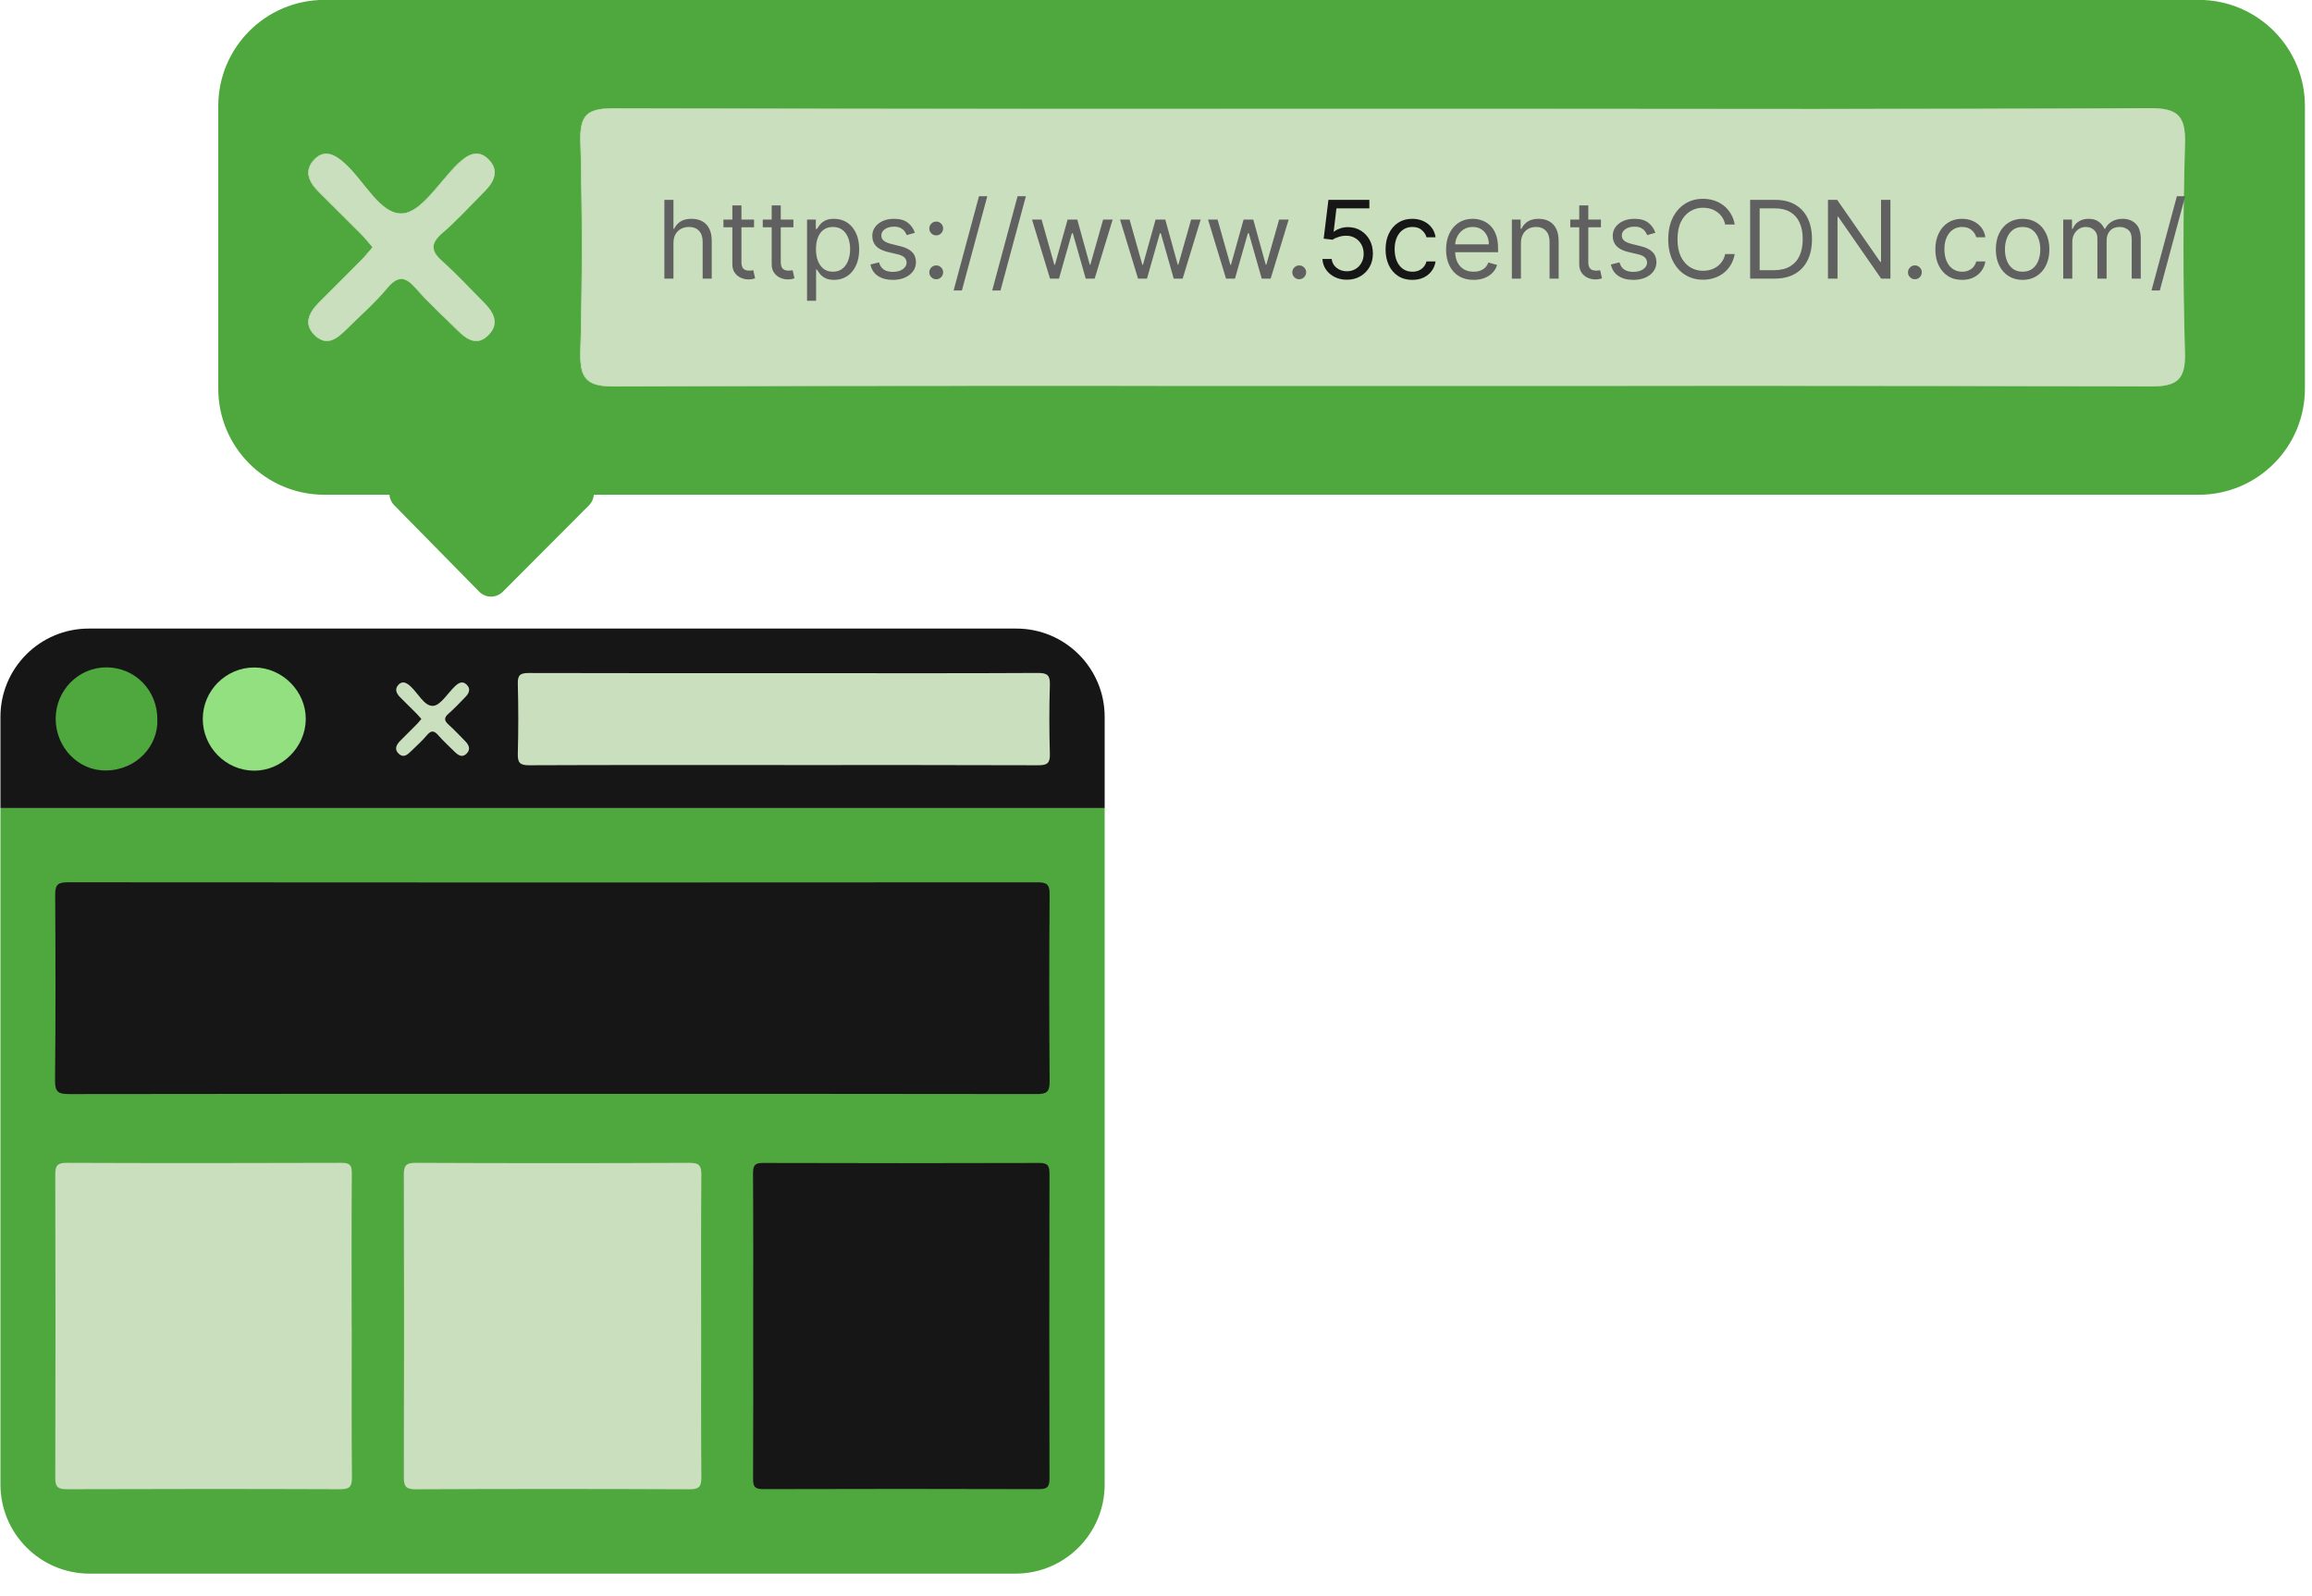<svg width="84" height="58" viewBox="0 0 84 58" fill="none" xmlns="http://www.w3.org/2000/svg">
<path d="M40.135 29.365H0.016V26.049C0.016 24.277 1.453 22.84 3.225 22.84H36.926C38.698 22.84 40.135 24.277 40.135 26.049V29.365Z" fill="#161617"/>
<path d="M0.016 29.363H40.135V53.94C40.135 55.729 38.684 57.181 36.895 57.181H3.256C1.467 57.181 0.016 55.729 0.016 53.94V29.363Z" fill="#4FA83D"/>
<path d="M20.029 39.747C14.187 39.747 8.345 39.744 2.504 39.755C2.122 39.755 1.997 39.681 2 39.269C2.023 37.022 2.018 34.774 2.005 32.527C2.003 32.187 2.066 32.059 2.449 32.059C14.197 32.07 25.945 32.068 37.692 32.06C38.029 32.06 38.138 32.136 38.135 32.491C38.118 34.764 38.117 37.039 38.135 39.312C38.138 39.691 38.008 39.754 37.668 39.754C31.788 39.744 25.907 39.747 20.027 39.747H20.029Z" fill="#161617"/>
<path d="M25.475 48.182C25.475 50.011 25.467 51.84 25.482 53.669C25.485 53.998 25.42 54.117 25.057 54.116C21.738 54.101 18.421 54.101 15.101 54.116C14.746 54.116 14.67 54.009 14.672 53.673C14.683 50.016 14.683 46.357 14.672 42.699C14.672 42.369 14.735 42.252 15.096 42.254C18.416 42.269 21.733 42.269 25.052 42.254C25.407 42.254 25.485 42.358 25.482 42.695C25.466 44.524 25.474 46.353 25.474 48.182H25.475Z" fill="#CADFBD"/>
<path d="M12.779 48.196C12.779 50.025 12.769 51.856 12.787 53.685C12.79 54.04 12.683 54.116 12.346 54.114C9.04 54.101 5.734 54.103 2.427 54.114C2.105 54.114 2.006 54.03 2.008 53.699C2.019 50.027 2.018 46.356 2.008 42.683C2.008 42.374 2.069 42.252 2.413 42.254C5.745 42.267 9.077 42.265 12.409 42.254C12.703 42.254 12.785 42.335 12.782 42.628C12.769 44.483 12.776 46.34 12.776 48.195L12.779 48.196Z" fill="#CADFBD"/>
<path d="M27.366 48.158C27.366 46.316 27.372 44.474 27.359 42.632C27.358 42.34 27.434 42.256 27.73 42.258C31.076 42.268 34.419 42.268 37.764 42.258C38.071 42.258 38.13 42.363 38.13 42.643C38.122 46.34 38.122 50.039 38.13 53.736C38.13 54.031 38.045 54.11 37.753 54.11C34.408 54.1 31.064 54.1 27.719 54.11C27.406 54.11 27.359 53.998 27.361 53.724C27.371 51.869 27.366 50.014 27.366 48.158Z" fill="#161617"/>
<path d="M28.473 27.799C25.388 27.799 22.304 27.794 19.22 27.807C18.889 27.807 18.805 27.714 18.813 27.392C18.836 26.543 18.836 25.692 18.813 24.844C18.805 24.529 18.902 24.455 19.207 24.455C22.696 24.465 26.185 24.461 29.675 24.461C32.354 24.461 35.034 24.468 37.713 24.453C38.063 24.451 38.155 24.546 38.144 24.889C38.118 25.725 38.12 26.562 38.144 27.398C38.154 27.732 38.045 27.807 37.726 27.807C34.642 27.795 31.557 27.8 28.473 27.8V27.799Z" fill="#CADFBD"/>
<path d="M7.367 26.115C7.372 25.088 8.218 24.249 9.245 24.254C10.264 24.26 11.119 25.124 11.109 26.138C11.1 27.157 10.233 28.014 9.222 28.004C8.198 27.995 7.362 27.142 7.367 26.115Z" fill="#93E080"/>
<path d="M5.717 26.137C5.757 27.077 4.986 27.978 3.859 27.997C2.838 28.015 2.022 27.148 2.023 26.115C2.025 25.078 2.859 24.24 3.882 24.25C4.912 24.26 5.719 25.089 5.717 26.137Z" fill="#4FA83D"/>
<path d="M15.31 26.127C15.247 26.056 15.2 25.996 15.146 25.942C14.944 25.738 14.739 25.538 14.537 25.335C14.404 25.202 14.331 25.042 14.471 24.888C14.618 24.724 14.77 24.807 14.911 24.935C15.188 25.186 15.415 25.664 15.729 25.649C16.005 25.636 16.259 25.197 16.521 24.945C16.656 24.815 16.805 24.724 16.96 24.883C17.11 25.035 17.041 25.194 16.907 25.328C16.704 25.533 16.512 25.745 16.295 25.933C16.118 26.087 16.142 26.192 16.303 26.336C16.507 26.518 16.692 26.72 16.886 26.915C17.029 27.057 17.119 27.219 16.949 27.388C16.787 27.546 16.64 27.438 16.51 27.31C16.316 27.117 16.112 26.932 15.932 26.727C15.781 26.553 15.673 26.519 15.509 26.717C15.334 26.926 15.127 27.107 14.931 27.3C14.804 27.425 14.663 27.548 14.493 27.394C14.315 27.234 14.395 27.067 14.537 26.923C14.738 26.718 14.944 26.518 15.145 26.314C15.198 26.26 15.243 26.2 15.305 26.13L15.31 26.127Z" fill="#CADFBD"/>
<path d="M79.885 -0.004H11.788C9.657 -0.004 7.93 1.723 7.93 3.855V14.12C7.93 16.251 9.657 17.978 11.788 17.978H14.15C14.158 18.111 14.213 18.246 14.322 18.358L17.41 21.499C17.645 21.738 18.03 21.74 18.268 21.502L21.4 18.361C21.51 18.249 21.566 18.113 21.575 17.978H79.885C82.016 17.978 83.743 16.251 83.743 14.12V3.855C83.743 1.723 82.016 -0.004 79.885 -0.004ZM14.053 10.479C13.608 11.014 13.075 11.477 12.579 11.968C12.257 12.284 11.895 12.6 11.461 12.21C11.006 11.798 11.21 11.373 11.573 11.004C12.088 10.484 12.61 9.971 13.125 9.451C13.259 9.313 13.378 9.161 13.533 8.982C13.373 8.799 13.253 8.647 13.117 8.509C12.602 7.991 12.082 7.476 11.563 6.959C11.223 6.619 11.037 6.212 11.395 5.817C11.772 5.399 12.159 5.609 12.519 5.935C13.227 6.573 13.804 7.797 14.607 7.756C15.31 7.72 15.96 6.601 16.629 5.955C16.971 5.624 17.353 5.392 17.75 5.799C18.131 6.189 17.956 6.594 17.615 6.936C17.1 7.456 16.606 8.001 16.054 8.479C15.603 8.871 15.665 9.143 16.076 9.507C16.598 9.971 17.071 10.489 17.565 10.983C17.928 11.346 18.161 11.762 17.726 12.19C17.312 12.595 16.935 12.318 16.606 11.992C16.112 11.498 15.589 11.03 15.13 10.505C14.746 10.063 14.471 9.977 14.053 10.479ZM79.376 5.247C79.3 7.767 79.301 10.291 79.374 12.812C79.403 13.82 79.078 14.045 78.114 14.042C68.814 14.006 59.514 14.021 50.212 14.021C40.91 14.021 31.612 14.005 22.31 14.043C21.315 14.047 21.058 13.765 21.084 12.793C21.153 10.233 21.152 7.67 21.085 5.111C21.059 4.164 21.354 3.936 22.27 3.938C32.793 3.968 43.314 3.957 53.837 3.957C61.916 3.957 69.995 3.978 78.073 3.931C79.13 3.926 79.407 4.211 79.376 5.247Z" fill="#4FA83D"/>
<path d="M16.088 9.507C16.61 9.97 17.083 10.489 17.577 10.983C17.94 11.346 18.173 11.762 17.737 12.19C17.324 12.595 16.947 12.318 16.618 11.992C16.124 11.498 15.601 11.03 15.142 10.505C14.758 10.063 14.483 9.977 14.065 10.479C13.619 11.014 13.086 11.477 12.591 11.968C12.268 12.284 11.907 12.6 11.473 12.209C11.018 11.798 11.222 11.373 11.585 11.004C12.1 10.484 12.621 9.97 13.136 9.45C13.271 9.313 13.389 9.16 13.545 8.982C13.384 8.799 13.264 8.647 13.128 8.509C12.613 7.991 12.093 7.475 11.575 6.959C11.235 6.618 11.048 6.212 11.406 5.816C11.784 5.399 12.171 5.609 12.531 5.935C13.239 6.573 13.815 7.796 14.619 7.756C15.322 7.72 15.971 6.601 16.64 5.954C16.982 5.624 17.365 5.392 17.762 5.799C18.142 6.189 17.967 6.594 17.627 6.936C17.112 7.456 16.618 8 16.065 8.478C15.615 8.87 15.677 9.142 16.088 9.507Z" fill="#4FA83D"/>
<path d="M79.388 5.245C79.312 7.766 79.313 10.29 79.386 12.811C79.415 13.818 79.09 14.044 78.126 14.04C68.826 14.005 59.526 14.019 50.224 14.019C40.922 14.019 31.623 14.003 22.322 14.042C21.327 14.045 21.07 13.763 21.096 12.791C21.165 10.232 21.163 7.669 21.097 5.109C21.071 4.163 21.366 3.935 22.281 3.936C32.804 3.967 43.326 3.956 53.849 3.956C61.928 3.956 70.007 3.977 78.085 3.93C79.141 3.925 79.418 4.21 79.388 5.245Z" fill="#4FA83D"/>
<path d="M79.388 5.245C79.312 7.766 79.313 10.29 79.386 12.811C79.415 13.818 79.09 14.044 78.126 14.04C68.826 14.005 59.526 14.019 50.224 14.019C40.922 14.019 31.623 14.003 22.322 14.042C21.327 14.045 21.07 13.763 21.096 12.791C21.165 10.232 21.163 7.669 21.097 5.109C21.071 4.163 21.366 3.935 22.281 3.936C32.804 3.967 43.326 3.956 53.849 3.956C61.928 3.956 70.007 3.977 78.085 3.93C79.141 3.925 79.418 4.21 79.388 5.245Z" fill="#CADFBD"/>
<path d="M17.577 10.983C17.94 11.346 18.173 11.762 17.737 12.19C17.324 12.595 16.947 12.318 16.618 11.992C16.124 11.498 15.601 11.03 15.142 10.505C14.758 10.063 14.483 9.977 14.065 10.479C13.619 11.014 13.086 11.477 12.591 11.968C12.268 12.284 11.907 12.6 11.473 12.209C11.018 11.798 11.222 11.373 11.585 11.004C12.1 10.484 12.621 9.97 13.136 9.45C13.271 9.313 13.389 9.16 13.545 8.982C13.384 8.799 13.264 8.647 13.128 8.509C12.613 7.991 12.093 7.475 11.575 6.959C11.235 6.618 11.048 6.212 11.406 5.816C11.784 5.399 12.171 5.609 12.531 5.935C13.239 6.573 13.815 7.796 14.619 7.756C15.322 7.72 15.971 6.601 16.64 5.954C16.982 5.624 17.365 5.392 17.762 5.799C18.142 6.189 17.967 6.594 17.627 6.936C17.112 7.456 16.618 8 16.065 8.478C15.615 8.87 15.677 9.142 16.088 9.507C16.61 9.97 17.083 10.489 17.577 10.983Z" fill="#CADFBD"/>
<path d="M24.468 8.834V10.125H24.138V7.263H24.468V8.314H24.495C24.546 8.203 24.621 8.115 24.722 8.05C24.823 7.984 24.959 7.951 25.127 7.951C25.273 7.951 25.401 7.98 25.511 8.039C25.621 8.097 25.706 8.185 25.767 8.306C25.829 8.425 25.859 8.577 25.859 8.761V10.125H25.529V8.784C25.529 8.613 25.485 8.481 25.397 8.388C25.309 8.294 25.188 8.247 25.032 8.247C24.924 8.247 24.827 8.27 24.741 8.315C24.657 8.361 24.59 8.428 24.54 8.515C24.492 8.603 24.468 8.709 24.468 8.834ZM27.396 7.979V8.258H26.284V7.979H27.396ZM26.608 7.464H26.938V9.51C26.938 9.603 26.951 9.673 26.978 9.72C27.006 9.765 27.042 9.796 27.084 9.812C27.128 9.827 27.174 9.834 27.223 9.834C27.259 9.834 27.289 9.832 27.312 9.829C27.335 9.824 27.354 9.82 27.368 9.818L27.435 10.114C27.413 10.122 27.382 10.131 27.341 10.139C27.302 10.148 27.251 10.153 27.189 10.153C27.096 10.153 27.005 10.133 26.915 10.093C26.827 10.053 26.753 9.992 26.695 9.91C26.637 9.828 26.608 9.724 26.608 9.6V7.464ZM28.826 7.979V8.258H27.713V7.979H28.826ZM28.037 7.464H28.367V9.51C28.367 9.603 28.381 9.673 28.408 9.72C28.436 9.765 28.471 9.796 28.514 9.812C28.558 9.827 28.604 9.834 28.652 9.834C28.689 9.834 28.718 9.832 28.742 9.829C28.765 9.824 28.784 9.82 28.798 9.818L28.865 10.114C28.842 10.122 28.811 10.131 28.771 10.139C28.731 10.148 28.68 10.153 28.619 10.153C28.526 10.153 28.434 10.133 28.345 10.093C28.256 10.053 28.183 9.992 28.124 9.91C28.066 9.828 28.037 9.724 28.037 9.6V7.464ZM29.322 10.93V7.979H29.64V8.32H29.679C29.703 8.282 29.737 8.235 29.78 8.177C29.824 8.118 29.886 8.066 29.967 8.021C30.049 7.974 30.16 7.951 30.3 7.951C30.48 7.951 30.64 7.996 30.778 8.086C30.916 8.177 31.023 8.305 31.1 8.471C31.178 8.636 31.216 8.832 31.216 9.057C31.216 9.285 31.178 9.482 31.1 9.649C31.023 9.814 30.916 9.943 30.779 10.034C30.642 10.124 30.484 10.17 30.305 10.17C30.168 10.17 30.057 10.147 29.974 10.101C29.891 10.055 29.827 10.002 29.783 9.943C29.738 9.884 29.703 9.834 29.679 9.795H29.651V10.93H29.322ZM29.646 9.052C29.646 9.214 29.669 9.357 29.717 9.481C29.765 9.604 29.834 9.7 29.925 9.77C30.017 9.839 30.128 9.873 30.261 9.873C30.398 9.873 30.514 9.837 30.606 9.764C30.699 9.691 30.769 9.592 30.815 9.468C30.863 9.343 30.887 9.205 30.887 9.052C30.887 8.901 30.863 8.765 30.817 8.644C30.771 8.522 30.702 8.425 30.609 8.355C30.516 8.283 30.4 8.247 30.261 8.247C30.127 8.247 30.014 8.281 29.922 8.349C29.831 8.416 29.762 8.51 29.716 8.631C29.669 8.751 29.646 8.892 29.646 9.052ZM33.24 8.459L32.944 8.543C32.925 8.494 32.897 8.446 32.861 8.399C32.826 8.352 32.777 8.313 32.716 8.282C32.654 8.251 32.576 8.236 32.48 8.236C32.348 8.236 32.239 8.266 32.151 8.327C32.065 8.386 32.021 8.462 32.021 8.554C32.021 8.636 32.051 8.701 32.111 8.749C32.17 8.796 32.264 8.836 32.39 8.867L32.709 8.946C32.901 8.992 33.044 9.063 33.138 9.159C33.232 9.254 33.279 9.377 33.279 9.527C33.279 9.65 33.243 9.76 33.173 9.857C33.103 9.954 33.005 10.03 32.879 10.086C32.754 10.142 32.607 10.17 32.441 10.17C32.222 10.17 32.04 10.122 31.897 10.027C31.753 9.932 31.663 9.793 31.624 9.611L31.937 9.533C31.967 9.648 32.024 9.735 32.106 9.792C32.19 9.85 32.3 9.879 32.435 9.879C32.589 9.879 32.711 9.846 32.801 9.781C32.892 9.715 32.938 9.636 32.938 9.544C32.938 9.469 32.912 9.407 32.86 9.356C32.807 9.305 32.727 9.267 32.619 9.242L32.262 9.158C32.065 9.111 31.921 9.039 31.828 8.941C31.737 8.843 31.692 8.719 31.692 8.571C31.692 8.45 31.726 8.343 31.794 8.25C31.863 8.157 31.956 8.083 32.074 8.03C32.194 7.977 32.329 7.951 32.48 7.951C32.692 7.951 32.859 7.997 32.98 8.09C33.102 8.184 33.188 8.307 33.24 8.459ZM34.016 10.147C33.947 10.147 33.888 10.123 33.838 10.073C33.789 10.024 33.764 9.965 33.764 9.896C33.764 9.827 33.789 9.768 33.838 9.718C33.888 9.669 33.947 9.644 34.016 9.644C34.085 9.644 34.144 9.669 34.193 9.718C34.242 9.768 34.267 9.827 34.267 9.896C34.267 9.941 34.255 9.983 34.232 10.022C34.21 10.06 34.18 10.091 34.141 10.114C34.104 10.136 34.062 10.147 34.016 10.147ZM34.016 8.554C33.947 8.554 33.888 8.53 33.838 8.48C33.789 8.431 33.764 8.372 33.764 8.303C33.764 8.234 33.789 8.175 33.838 8.125C33.888 8.076 33.947 8.051 34.016 8.051C34.085 8.051 34.144 8.076 34.193 8.125C34.242 8.175 34.267 8.234 34.267 8.303C34.267 8.348 34.255 8.39 34.232 8.429C34.21 8.467 34.18 8.498 34.141 8.521C34.104 8.543 34.062 8.554 34.016 8.554ZM35.871 7.129L34.948 10.555H34.647L35.569 7.129H35.871ZM37.273 7.129L36.351 10.555H36.049L36.971 7.129H37.273ZM38.15 10.125L37.496 7.979H37.843L38.307 9.622H38.329L38.788 7.979H39.14L39.593 9.616H39.615L40.079 7.979H40.425L39.771 10.125H39.447L38.978 8.476H38.944L38.475 10.125H38.15ZM41.348 10.125L40.694 7.979H41.04L41.504 9.622H41.526L41.985 7.979H42.337L42.79 9.616H42.812L43.276 7.979H43.623L42.968 10.125H42.644L42.175 8.476H42.141L41.672 10.125H41.348ZM44.545 10.125L43.891 7.979H44.237L44.701 9.622H44.724L45.182 7.979H45.534L45.987 9.616H46.009L46.473 7.979H46.82L46.166 10.125H45.842L45.372 8.476H45.338L44.869 10.125H44.545ZM47.204 10.147C47.135 10.147 47.076 10.123 47.026 10.073C46.977 10.024 46.952 9.965 46.952 9.896C46.952 9.827 46.977 9.768 47.026 9.718C47.076 9.669 47.135 9.644 47.204 9.644C47.273 9.644 47.332 9.669 47.381 9.718C47.431 9.768 47.455 9.827 47.455 9.896C47.455 9.941 47.444 9.983 47.42 10.022C47.398 10.06 47.368 10.091 47.33 10.114C47.292 10.136 47.251 10.147 47.204 10.147ZM53.539 10.17C53.332 10.17 53.154 10.124 53.004 10.033C52.855 9.941 52.74 9.812 52.659 9.647C52.579 9.481 52.539 9.288 52.539 9.069C52.539 8.849 52.579 8.655 52.659 8.487C52.74 8.319 52.853 8.187 52.997 8.093C53.142 7.998 53.312 7.951 53.506 7.951C53.617 7.951 53.728 7.969 53.837 8.007C53.946 8.044 54.045 8.104 54.134 8.188C54.224 8.271 54.295 8.381 54.348 8.518C54.401 8.655 54.428 8.824 54.428 9.024V9.164H52.773V8.879H54.093C54.093 8.757 54.068 8.649 54.02 8.554C53.972 8.459 53.904 8.384 53.816 8.329C53.728 8.274 53.625 8.247 53.506 8.247C53.374 8.247 53.261 8.28 53.165 8.345C53.07 8.409 52.996 8.493 52.945 8.596C52.894 8.7 52.868 8.811 52.868 8.929V9.119C52.868 9.281 52.896 9.418 52.952 9.531C53.009 9.643 53.088 9.728 53.188 9.787C53.289 9.845 53.406 9.873 53.539 9.873C53.626 9.873 53.704 9.861 53.774 9.837C53.845 9.812 53.906 9.775 53.957 9.725C54.008 9.675 54.048 9.613 54.076 9.538L54.394 9.628C54.361 9.736 54.304 9.831 54.225 9.913C54.146 9.994 54.048 10.057 53.932 10.103C53.815 10.147 53.684 10.17 53.539 10.17ZM55.259 8.834V10.125H54.929V7.979H55.248V8.314H55.276C55.326 8.205 55.403 8.117 55.505 8.051C55.608 7.984 55.74 7.951 55.902 7.951C56.047 7.951 56.175 7.981 56.284 8.04C56.392 8.099 56.477 8.188 56.538 8.308C56.598 8.428 56.629 8.579 56.629 8.761V10.125H56.299V8.784C56.299 8.615 56.255 8.484 56.168 8.389C56.08 8.294 55.96 8.247 55.807 8.247C55.702 8.247 55.608 8.27 55.525 8.315C55.443 8.361 55.378 8.428 55.331 8.515C55.283 8.603 55.259 8.709 55.259 8.834ZM58.165 7.979V8.258H57.052V7.979H58.165ZM57.377 7.464H57.706V9.51C57.706 9.603 57.72 9.673 57.747 9.72C57.775 9.765 57.81 9.796 57.853 9.812C57.897 9.827 57.943 9.834 57.992 9.834C58.028 9.834 58.058 9.832 58.081 9.829C58.104 9.824 58.123 9.82 58.137 9.818L58.204 10.114C58.181 10.122 58.15 10.131 58.11 10.139C58.07 10.148 58.019 10.153 57.958 10.153C57.865 10.153 57.773 10.133 57.684 10.093C57.596 10.053 57.522 9.992 57.463 9.91C57.406 9.828 57.377 9.724 57.377 9.6V7.464ZM60.143 8.459L59.846 8.543C59.828 8.494 59.8 8.446 59.764 8.399C59.729 8.352 59.68 8.313 59.619 8.282C59.557 8.251 59.478 8.236 59.383 8.236C59.251 8.236 59.142 8.266 59.054 8.327C58.968 8.386 58.924 8.462 58.924 8.554C58.924 8.636 58.954 8.701 59.014 8.749C59.073 8.796 59.166 8.836 59.293 8.867L59.612 8.946C59.804 8.992 59.947 9.063 60.041 9.159C60.135 9.254 60.182 9.377 60.182 9.527C60.182 9.65 60.146 9.76 60.076 9.857C60.006 9.954 59.908 10.03 59.782 10.086C59.656 10.142 59.51 10.17 59.343 10.17C59.124 10.17 58.943 10.122 58.8 10.027C58.656 9.932 58.566 9.793 58.527 9.611L58.84 9.533C58.87 9.648 58.926 9.735 59.009 9.792C59.093 9.85 59.203 9.879 59.338 9.879C59.492 9.879 59.614 9.846 59.704 9.781C59.795 9.715 59.841 9.636 59.841 9.544C59.841 9.469 59.815 9.407 59.763 9.356C59.71 9.305 59.63 9.267 59.522 9.242L59.164 9.158C58.968 9.111 58.824 9.039 58.731 8.941C58.64 8.843 58.594 8.719 58.594 8.571C58.594 8.45 58.628 8.343 58.696 8.25C58.765 8.157 58.859 8.083 58.977 8.03C59.096 7.977 59.232 7.951 59.383 7.951C59.595 7.951 59.762 7.997 59.883 8.09C60.005 8.184 60.092 8.307 60.143 8.459ZM63.026 8.158H62.679C62.659 8.058 62.623 7.97 62.572 7.895C62.521 7.819 62.46 7.756 62.387 7.705C62.316 7.653 62.236 7.613 62.148 7.587C62.061 7.561 61.969 7.548 61.874 7.548C61.701 7.548 61.544 7.592 61.404 7.68C61.264 7.767 61.152 7.896 61.069 8.067C60.987 8.237 60.947 8.446 60.947 8.694C60.947 8.942 60.987 9.151 61.069 9.322C61.152 9.492 61.264 9.621 61.404 9.709C61.544 9.796 61.701 9.84 61.874 9.84C61.969 9.84 62.061 9.827 62.148 9.801C62.236 9.775 62.316 9.736 62.387 9.685C62.46 9.633 62.521 9.569 62.572 9.493C62.623 9.417 62.659 9.329 62.679 9.231H63.026C63 9.377 62.952 9.508 62.883 9.623C62.814 9.739 62.729 9.837 62.626 9.918C62.524 9.998 62.409 10.059 62.281 10.101C62.154 10.143 62.019 10.164 61.874 10.164C61.63 10.164 61.413 10.104 61.223 9.985C61.033 9.866 60.884 9.696 60.775 9.477C60.666 9.257 60.611 8.996 60.611 8.694C60.611 8.392 60.666 8.131 60.775 7.912C60.884 7.692 61.033 7.522 61.223 7.403C61.413 7.284 61.63 7.224 61.874 7.224C62.019 7.224 62.154 7.245 62.281 7.287C62.409 7.329 62.524 7.39 62.626 7.471C62.729 7.552 62.814 7.649 62.883 7.765C62.952 7.879 63 8.01 63.026 8.158ZM64.469 10.125H63.586V7.263H64.508C64.786 7.263 65.023 7.321 65.221 7.435C65.418 7.549 65.57 7.712 65.675 7.926C65.78 8.138 65.833 8.392 65.833 8.689C65.833 8.987 65.78 9.243 65.673 9.458C65.567 9.673 65.413 9.838 65.21 9.953C65.006 10.068 64.76 10.125 64.469 10.125ZM63.932 9.818H64.447C64.683 9.818 64.879 9.772 65.035 9.681C65.19 9.589 65.306 9.459 65.383 9.291C65.459 9.122 65.497 8.921 65.497 8.689C65.497 8.457 65.46 8.259 65.384 8.092C65.309 7.924 65.196 7.796 65.046 7.706C64.896 7.616 64.709 7.571 64.486 7.571H63.932V9.818ZM68.683 7.263V10.125H68.348L66.788 7.878H66.761V10.125H66.414V7.263H66.749L68.314 9.516H68.342V7.263H68.683ZM69.572 10.147C69.504 10.147 69.444 10.123 69.395 10.073C69.346 10.024 69.321 9.965 69.321 9.896C69.321 9.827 69.346 9.768 69.395 9.718C69.444 9.669 69.504 9.644 69.572 9.644C69.641 9.644 69.701 9.669 69.75 9.718C69.799 9.768 69.824 9.827 69.824 9.896C69.824 9.941 69.812 9.983 69.789 10.022C69.767 10.06 69.736 10.091 69.698 10.114C69.661 10.136 69.619 10.147 69.572 10.147ZM71.288 10.17C71.086 10.17 70.913 10.122 70.768 10.027C70.623 9.932 70.511 9.801 70.433 9.635C70.354 9.468 70.315 9.277 70.315 9.063C70.315 8.845 70.355 8.653 70.435 8.486C70.516 8.318 70.629 8.187 70.773 8.093C70.919 7.998 71.088 7.951 71.282 7.951C71.433 7.951 71.569 7.979 71.69 8.035C71.811 8.09 71.91 8.169 71.988 8.269C72.065 8.37 72.113 8.487 72.132 8.621H71.802C71.777 8.524 71.721 8.437 71.634 8.362C71.549 8.285 71.433 8.247 71.288 8.247C71.159 8.247 71.046 8.28 70.95 8.348C70.853 8.414 70.778 8.507 70.725 8.628C70.671 8.749 70.645 8.89 70.645 9.052C70.645 9.218 70.671 9.362 70.723 9.485C70.776 9.608 70.851 9.703 70.947 9.771C71.044 9.839 71.157 9.873 71.288 9.873C71.373 9.873 71.451 9.859 71.521 9.829C71.591 9.799 71.65 9.756 71.698 9.7C71.747 9.644 71.781 9.577 71.802 9.499H72.132C72.113 9.626 72.067 9.74 71.993 9.841C71.921 9.942 71.824 10.022 71.704 10.082C71.585 10.14 71.446 10.17 71.288 10.17ZM73.486 10.17C73.292 10.17 73.122 10.124 72.976 10.031C72.83 9.939 72.717 9.81 72.635 9.644C72.554 9.478 72.513 9.285 72.513 9.063C72.513 8.839 72.554 8.644 72.635 8.478C72.717 8.311 72.83 8.181 72.976 8.089C73.122 7.997 73.292 7.951 73.486 7.951C73.679 7.951 73.849 7.997 73.994 8.089C74.141 8.181 74.254 8.311 74.335 8.478C74.417 8.644 74.458 8.839 74.458 9.063C74.458 9.285 74.417 9.478 74.335 9.644C74.254 9.81 74.141 9.939 73.994 10.031C73.849 10.124 73.679 10.17 73.486 10.17ZM73.486 9.873C73.633 9.873 73.754 9.836 73.849 9.76C73.944 9.685 74.014 9.586 74.06 9.463C74.106 9.34 74.129 9.206 74.129 9.063C74.129 8.92 74.106 8.786 74.06 8.662C74.014 8.538 73.944 8.438 73.849 8.362C73.754 8.285 73.633 8.247 73.486 8.247C73.338 8.247 73.217 8.285 73.122 8.362C73.027 8.438 72.957 8.538 72.911 8.662C72.866 8.786 72.843 8.92 72.843 9.063C72.843 9.206 72.866 9.34 72.911 9.463C72.957 9.586 73.027 9.685 73.122 9.76C73.217 9.836 73.338 9.873 73.486 9.873ZM74.962 10.125V7.979H75.28V8.314H75.308C75.353 8.199 75.425 8.11 75.525 8.047C75.624 7.983 75.744 7.951 75.884 7.951C76.025 7.951 76.143 7.983 76.237 8.047C76.332 8.11 76.406 8.199 76.46 8.314H76.482C76.537 8.203 76.619 8.115 76.729 8.05C76.839 7.984 76.971 7.951 77.125 7.951C77.317 7.951 77.474 8.011 77.596 8.131C77.718 8.25 77.779 8.436 77.779 8.689V10.125H77.449V8.689C77.449 8.53 77.406 8.417 77.319 8.349C77.232 8.281 77.13 8.247 77.013 8.247C76.862 8.247 76.745 8.293 76.662 8.384C76.579 8.474 76.538 8.589 76.538 8.728V10.125H76.203V8.655C76.203 8.533 76.163 8.435 76.084 8.36C76.004 8.285 75.903 8.247 75.778 8.247C75.692 8.247 75.612 8.27 75.537 8.315C75.464 8.361 75.404 8.424 75.359 8.505C75.314 8.586 75.291 8.678 75.291 8.784V10.125H74.962ZM79.393 7.129L78.471 10.555H78.169L79.091 7.129H79.393Z" fill="#606060"/>
<path d="M48.936 10.164C48.772 10.164 48.624 10.132 48.493 10.066C48.362 10.001 48.256 9.912 48.177 9.798C48.098 9.684 48.055 9.555 48.047 9.41H48.383C48.396 9.539 48.454 9.646 48.559 9.731C48.664 9.815 48.79 9.857 48.936 9.857C49.053 9.857 49.158 9.829 49.249 9.774C49.341 9.719 49.413 9.644 49.465 9.548C49.519 9.451 49.545 9.342 49.545 9.22C49.545 9.095 49.518 8.983 49.463 8.886C49.409 8.787 49.334 8.709 49.239 8.652C49.144 8.595 49.036 8.566 48.914 8.566C48.826 8.565 48.736 8.578 48.644 8.606C48.552 8.633 48.476 8.668 48.416 8.711L48.092 8.672L48.265 7.263H49.752V7.571H48.556L48.455 8.415H48.472C48.531 8.368 48.604 8.329 48.693 8.299C48.781 8.268 48.873 8.253 48.969 8.253C49.145 8.253 49.301 8.294 49.438 8.378C49.575 8.461 49.684 8.575 49.762 8.719C49.841 8.864 49.88 9.029 49.88 9.214C49.88 9.397 49.84 9.56 49.758 9.703C49.676 9.846 49.565 9.958 49.422 10.041C49.28 10.123 49.118 10.164 48.936 10.164ZM51.313 10.17C51.112 10.17 50.939 10.122 50.793 10.027C50.648 9.932 50.536 9.801 50.458 9.635C50.38 9.468 50.341 9.277 50.341 9.063C50.341 8.845 50.381 8.653 50.461 8.486C50.542 8.318 50.654 8.187 50.799 8.093C50.944 7.998 51.114 7.951 51.308 7.951C51.459 7.951 51.594 7.979 51.716 8.035C51.837 8.09 51.936 8.169 52.013 8.269C52.091 8.37 52.139 8.487 52.157 8.621H51.827C51.802 8.524 51.746 8.437 51.66 8.362C51.574 8.285 51.459 8.247 51.313 8.247C51.185 8.247 51.072 8.28 50.975 8.348C50.879 8.414 50.804 8.507 50.75 8.628C50.697 8.749 50.67 8.89 50.67 9.052C50.67 9.218 50.697 9.362 50.749 9.485C50.802 9.608 50.876 9.703 50.972 9.771C51.069 9.839 51.183 9.873 51.313 9.873C51.399 9.873 51.477 9.859 51.547 9.829C51.616 9.799 51.675 9.756 51.724 9.7C51.772 9.644 51.807 9.577 51.827 9.499H52.157C52.139 9.626 52.092 9.74 52.019 9.841C51.946 9.942 51.85 10.022 51.73 10.082C51.61 10.14 51.471 10.17 51.313 10.17Z" fill="#161617"/>
</svg>
